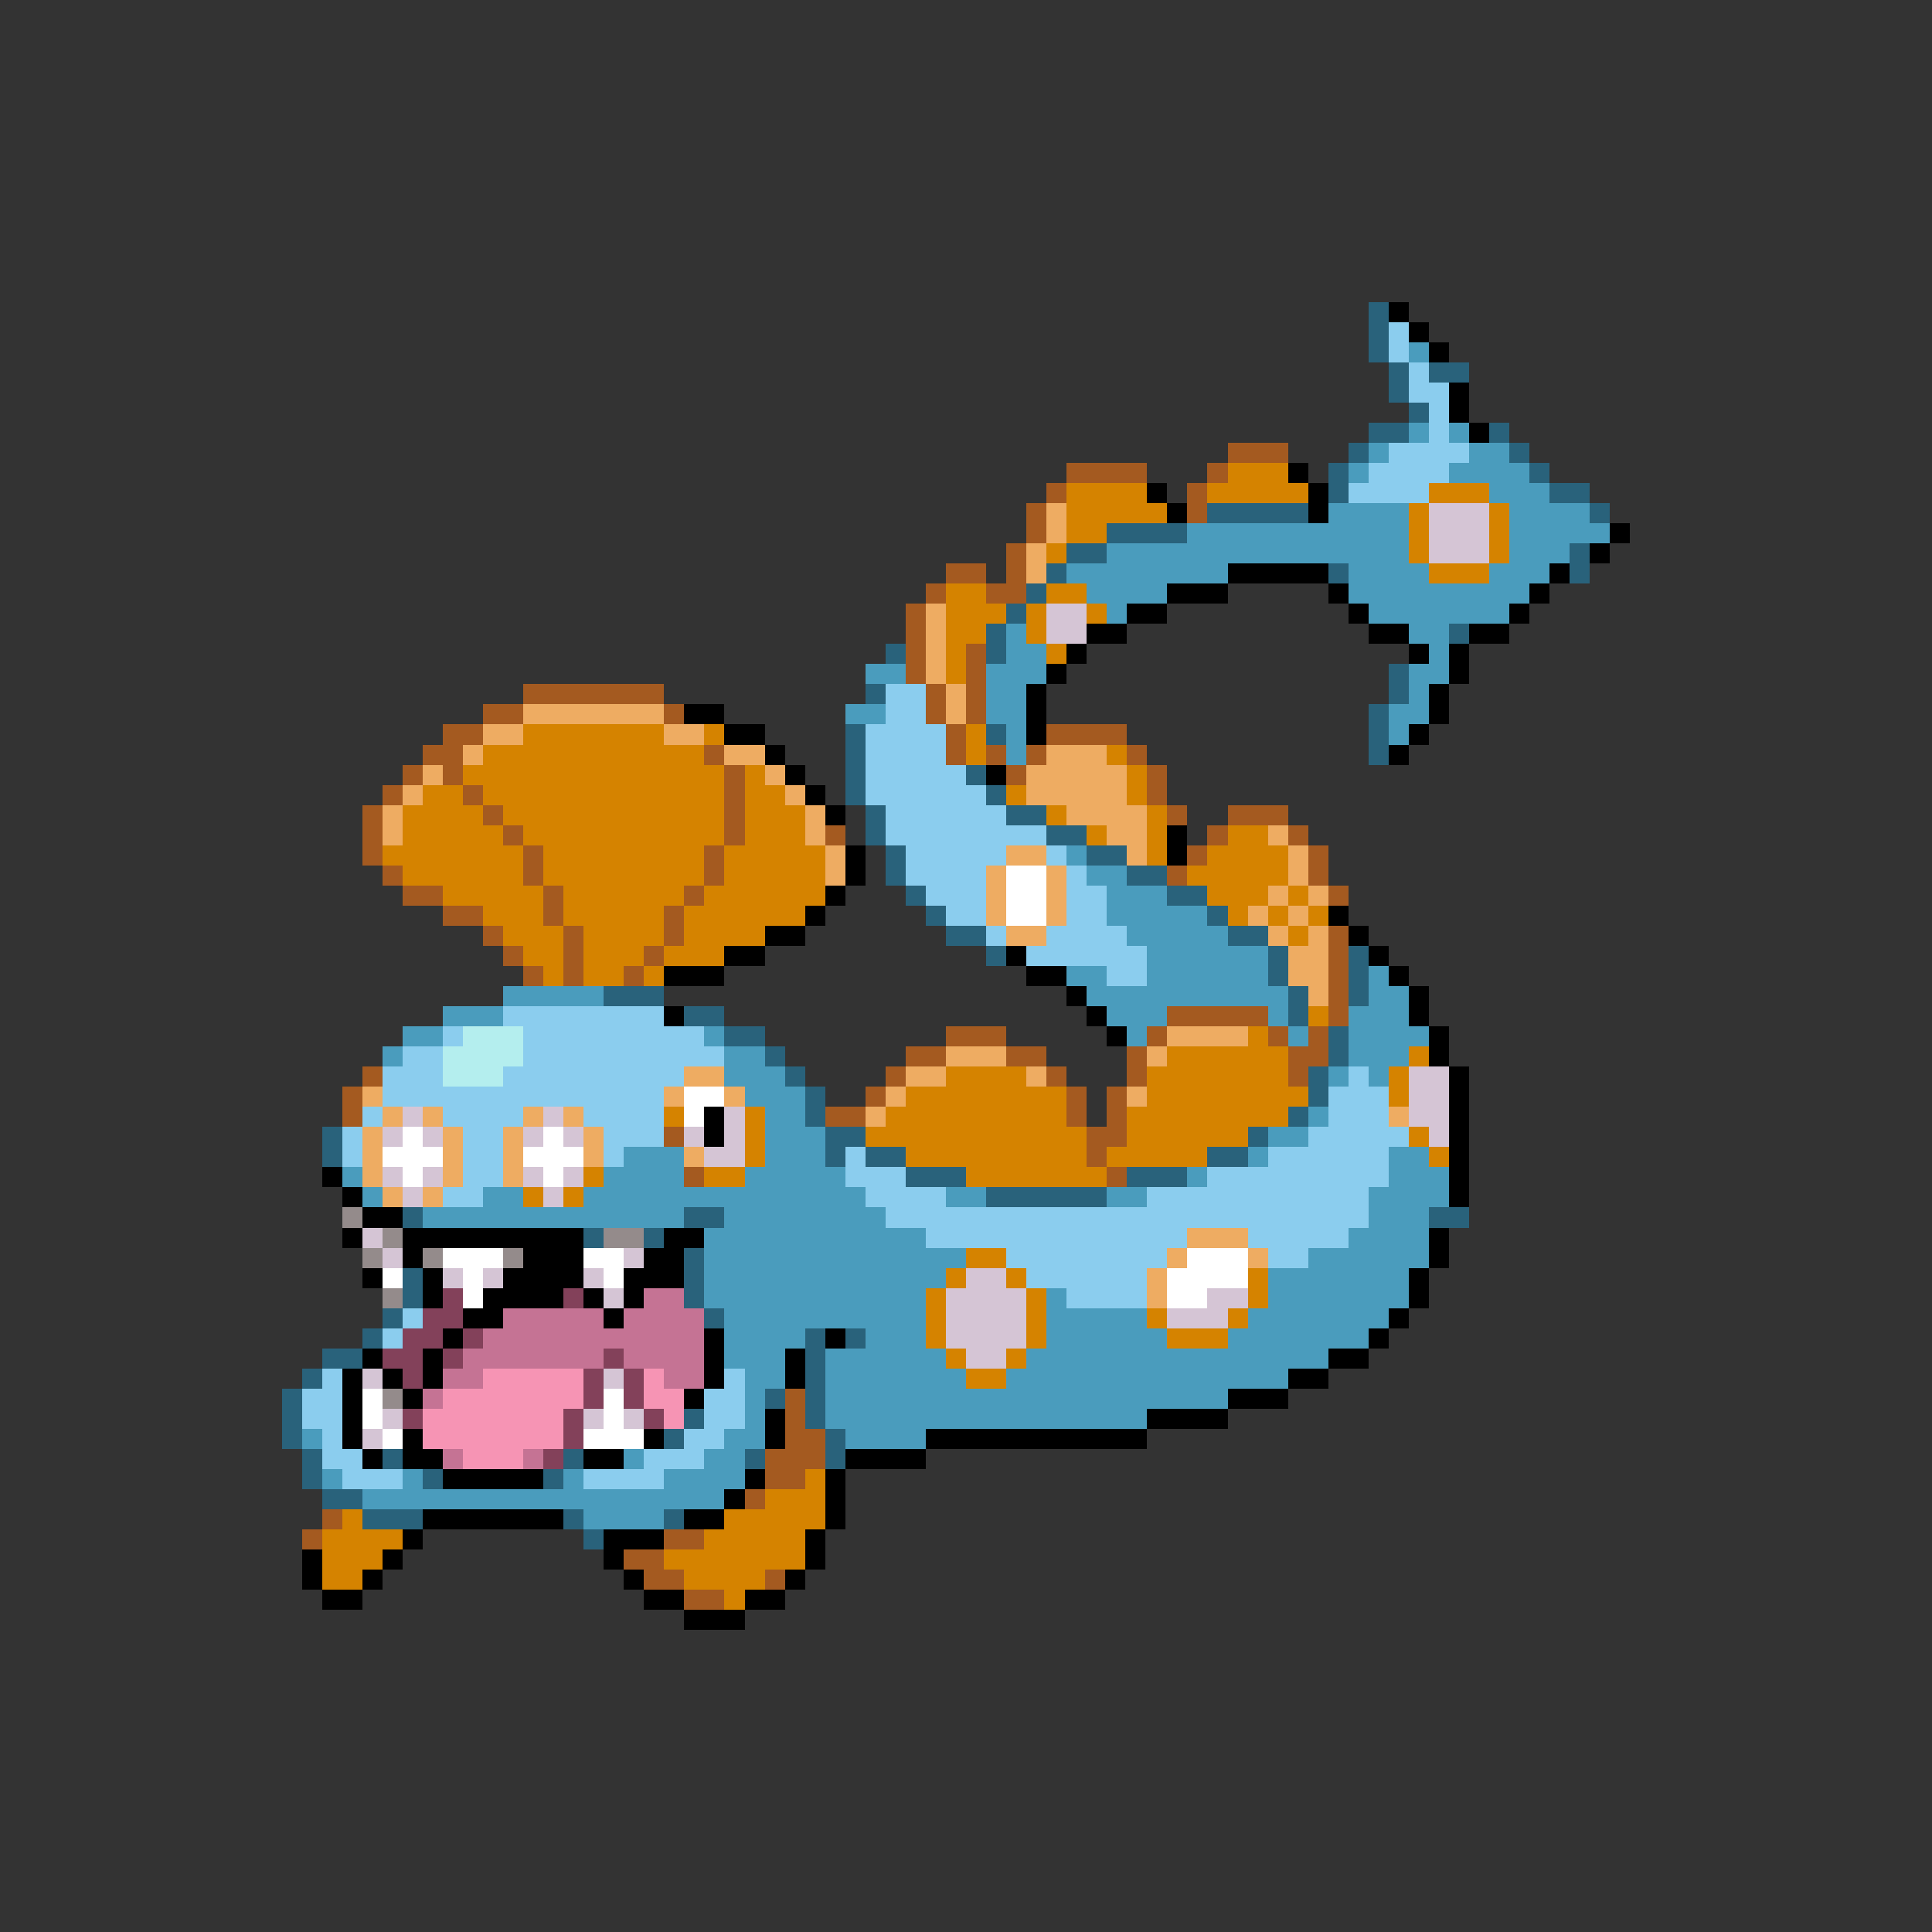 <svg xmlns="http://www.w3.org/2000/svg" viewBox="0 -0.5 96 96" shape-rendering="crispEdges">
<rect x="0" y="-0.5" width="96" height="96" fill="#333333" stroke="none"/>
<path stroke="#29627b" d="M68 15h1M68 16h1M68 17h1M69 18h1M71 18h2M69 19h1M70 20h1M68 21h2M74 21h1M67 22h1M75 22h1M66 23h1M76 23h1M66 24h1M77 24h2M60 25h5M79 25h1M55 26h4M53 27h2M78 27h1M52 28h1M66 28h1M78 28h1M51 29h1M50 30h1M49 31h1M72 31h1M44 32h1M49 32h1M69 33h1M43 34h1M69 34h1M68 35h1M42 36h1M49 36h1M68 36h1M42 37h1M68 37h1M42 38h1M48 38h1M42 39h1M49 39h1M43 40h1M50 40h2M43 41h1M52 41h2M44 42h1M54 42h2M44 43h1M56 43h2M45 44h1M58 44h2M46 45h1M60 45h1M47 46h2M61 46h2M49 47h1M63 47h1M67 47h1M63 48h1M67 48h1M30 49h3M64 49h1M67 49h1M34 50h2M64 50h1M36 51h2M66 51h1M38 52h1M66 52h1M39 53h1M65 53h1M40 54h1M65 54h1M40 55h1M64 55h1M16 56h1M41 56h2M62 56h1M16 57h1M41 57h1M43 57h2M60 57h2M45 58h3M56 58h3M49 59h6M20 60h1M34 60h2M71 60h2M29 61h1M32 61h1M34 62h1M20 63h1M34 63h1M20 64h1M34 64h1M19 65h1M35 65h1M18 66h1M40 66h1M42 66h1M16 67h2M40 67h1M15 68h1M40 68h1M14 69h1M38 69h1M40 69h1M14 70h1M34 70h1M40 70h1M14 71h1M33 71h1M41 71h1M15 72h1M19 72h1M28 72h1M37 72h1M41 72h1M15 73h1M21 73h1M27 73h1M16 74h2M18 75h3M28 75h1M33 75h1M29 76h1" />
<path stroke="#000000" d="M69 15h1M70 16h1M71 17h1M72 19h1M72 20h1M73 21h1M64 23h1M57 24h1M65 24h1M58 25h1M65 25h1M80 26h1M79 27h1M61 28h5M77 28h1M58 29h3M66 29h1M76 29h1M56 30h2M67 30h1M75 30h1M54 31h2M68 31h2M73 31h2M53 32h1M70 32h1M72 32h1M52 33h1M72 33h1M51 34h1M71 34h1M34 35h2M51 35h1M71 35h1M36 36h2M51 36h1M70 36h1M38 37h1M69 37h1M39 38h1M49 38h1M40 39h1M41 40h1M58 41h1M42 42h1M58 42h1M42 43h1M41 44h1M40 45h1M66 45h1M38 46h2M67 46h1M36 47h2M50 47h1M68 47h1M33 48h3M51 48h2M69 48h1M53 49h1M70 49h1M33 50h1M54 50h1M70 50h1M55 51h1M71 51h1M71 52h1M72 53h1M72 54h1M35 55h1M72 55h1M35 56h1M72 56h1M72 57h1M16 58h1M72 58h1M17 59h1M72 59h1M18 60h2M17 61h1M20 61h9M33 61h2M71 61h1M20 62h1M26 62h3M32 62h2M71 62h1M18 63h1M21 63h1M25 63h4M31 63h3M70 63h1M21 64h1M24 64h4M29 64h1M31 64h1M70 64h1M23 65h2M30 65h1M69 65h1M22 66h1M35 66h1M41 66h1M68 66h1M18 67h1M21 67h1M35 67h1M39 67h1M66 67h2M17 68h1M19 68h1M21 68h1M35 68h1M39 68h1M64 68h2M17 69h1M20 69h1M34 69h1M61 69h3M17 70h1M38 70h1M57 70h4M17 71h1M20 71h1M32 71h1M38 71h1M46 71h11M18 72h1M20 72h2M29 72h2M42 72h4M22 73h5M37 73h1M41 73h1M36 74h1M41 74h1M21 75h7M34 75h2M41 75h1M20 76h1M30 76h3M40 76h1M15 77h1M19 77h1M30 77h1M40 77h1M15 78h1M18 78h1M31 78h1M39 78h1M16 79h2M32 79h2M37 79h2M34 80h3" />
<path stroke="#8bcdee" d="M69 16h1M69 17h1M70 18h1M70 19h2M71 20h1M71 21h1M69 22h4M68 23h4M67 24h4M44 34h2M44 35h2M43 36h4M43 37h4M43 38h5M43 39h6M44 40h6M44 41h8M45 42h5M52 42h1M45 43h4M53 43h1M46 44h3M53 44h2M47 45h2M53 45h2M49 46h1M52 46h4M51 47h6M55 48h2M25 50h8M22 51h1M26 51h9M20 52h2M26 52h10M19 53h3M25 53h9M67 53h1M19 54h14M66 54h3M18 55h1M22 55h4M29 55h4M66 55h3M17 56h1M23 56h2M30 56h3M65 56h5M17 57h1M23 57h2M30 57h1M42 57h1M63 57h6M23 58h2M42 58h3M60 58h9M22 59h2M43 59h4M57 59h11M44 60h24M46 61h13M62 61h5M50 62h8M63 62h2M51 63h6M53 64h4M20 65h1M19 66h1M16 68h1M36 68h1M15 69h2M35 69h2M15 70h2M35 70h2M16 71h1M34 71h2M16 72h2M32 72h3M17 73h3M29 73h4" />
<path stroke="#4a9cbd" d="M70 17h1M70 21h1M72 21h1M68 22h1M73 22h2M67 23h1M72 23h4M74 24h3M66 25h4M75 25h4M59 26h11M75 26h5M55 27h15M75 27h3M53 28h8M67 28h4M74 28h3M54 29h4M67 29h9M55 30h1M68 30h7M50 31h1M70 31h2M50 32h2M71 32h1M43 33h2M49 33h3M70 33h2M49 34h2M70 34h1M42 35h2M49 35h2M69 35h2M50 36h1M69 36h1M50 37h1M53 42h1M54 43h2M55 44h3M55 45h5M56 46h5M57 47h6M53 48h2M57 48h6M68 48h1M25 49h5M54 49h10M68 49h2M22 50h3M55 50h3M63 50h1M67 50h3M20 51h2M35 51h1M56 51h1M64 51h1M67 51h4M19 52h1M36 52h2M67 52h3M36 53h3M66 53h1M68 53h1M37 54h3M38 55h2M65 55h1M38 56h3M63 56h2M31 57h3M38 57h3M62 57h1M69 57h2M17 58h1M30 58h4M37 58h5M59 58h1M69 58h3M18 59h1M24 59h2M29 59h14M47 59h2M55 59h2M68 59h4M21 60h13M36 60h8M68 60h3M35 61h11M67 61h4M35 62h13M65 62h6M35 63h12M63 63h7M35 64h11M52 64h1M63 64h7M36 65h10M52 65h5M62 65h7M36 66h4M43 66h3M52 66h6M61 66h7M36 67h3M41 67h6M51 67h15M37 68h2M41 68h7M50 68h14M37 69h1M41 69h20M37 70h1M41 70h16M15 71h1M36 71h2M42 71h4M31 72h1M35 72h2M16 73h1M20 73h1M28 73h1M33 73h4M18 74h18M29 75h4" />
<path stroke="#a45a20" d="M61 22h3M53 23h4M60 23h1M52 24h1M59 24h1M51 25h1M59 25h1M51 26h1M50 27h1M47 28h2M50 28h1M46 29h1M49 29h2M45 30h1M45 31h1M45 32h1M48 32h1M45 33h1M48 33h1M26 34h7M46 34h1M48 34h1M24 35h2M33 35h1M46 35h1M48 35h1M22 36h2M47 36h1M52 36h4M21 37h2M35 37h1M47 37h1M49 37h1M51 37h1M56 37h1M20 38h1M22 38h1M36 38h1M50 38h1M57 38h1M19 39h1M23 39h1M36 39h1M57 39h1M18 40h1M24 40h1M36 40h1M58 40h1M61 40h3M18 41h1M25 41h1M36 41h1M41 41h1M60 41h1M64 41h1M18 42h1M26 42h1M35 42h1M59 42h1M65 42h1M19 43h1M26 43h1M35 43h1M58 43h1M65 43h1M20 44h2M27 44h1M34 44h1M66 44h1M22 45h2M27 45h1M33 45h1M24 46h1M28 46h1M33 46h1M66 46h1M25 47h1M28 47h1M32 47h1M66 47h1M26 48h1M28 48h1M31 48h1M66 48h1M66 49h1M58 50h5M66 50h1M47 51h3M57 51h1M63 51h1M65 51h1M45 52h2M50 52h2M56 52h1M64 52h2M18 53h1M44 53h1M52 53h1M56 53h1M64 53h1M17 54h1M43 54h1M53 54h1M55 54h1M17 55h1M41 55h2M53 55h1M55 55h1M33 56h1M54 56h2M54 57h1M34 58h1M55 58h1M39 69h1M39 70h1M39 71h2M38 72h3M38 73h2M37 74h1M16 75h1M15 76h1M33 76h2M31 77h2M32 78h2M38 78h1M34 79h2" />
<path stroke="#d58300" d="M61 23h3M53 24h4M60 24h5M71 24h3M53 25h5M70 25h1M74 25h1M53 26h2M70 26h1M74 26h1M52 27h1M70 27h1M74 27h1M71 28h3M47 29h2M52 29h2M47 30h3M51 30h1M54 30h1M47 31h2M51 31h1M47 32h1M52 32h1M47 33h1M26 36h7M35 36h1M48 36h1M24 37h11M48 37h1M55 37h1M23 38h13M37 38h1M56 38h1M21 39h2M24 39h12M37 39h2M50 39h1M56 39h1M20 40h4M25 40h11M37 40h3M52 40h1M57 40h1M20 41h5M26 41h10M37 41h3M54 41h1M57 41h1M61 41h2M19 42h7M27 42h8M36 42h5M57 42h1M60 42h4M20 43h6M27 43h8M36 43h5M59 43h5M22 44h5M28 44h6M35 44h6M60 44h3M64 44h1M24 45h3M28 45h5M34 45h6M61 45h1M63 45h1M65 45h1M25 46h3M29 46h4M34 46h4M64 46h1M26 47h2M29 47h3M33 47h3M27 48h1M29 48h2M32 48h1M65 50h1M62 51h1M58 52h6M70 52h1M47 53h4M57 53h7M69 53h1M45 54h8M57 54h8M69 54h1M33 55h1M37 55h1M44 55h9M56 55h8M37 56h1M43 56h11M56 56h6M70 56h1M37 57h1M45 57h9M55 57h5M71 57h1M29 58h1M35 58h2M48 58h7M26 59h1M28 59h1M48 62h2M47 63h1M50 63h1M62 63h1M46 64h1M51 64h1M62 64h1M46 65h1M51 65h1M57 65h1M61 65h1M46 66h1M51 66h1M58 66h3M47 67h1M50 67h1M48 68h2M40 73h1M38 74h3M17 75h1M36 75h5M16 76h4M35 76h5M16 77h3M33 77h7M16 78h2M34 78h4M36 79h1" />
<path stroke="#eeac62" d="M52 25h1M52 26h1M51 27h1M51 28h1M46 30h1M46 31h1M46 32h1M46 33h1M47 34h1M26 35h7M47 35h1M24 36h2M33 36h2M23 37h1M36 37h2M52 37h3M21 38h1M38 38h1M51 38h5M20 39h1M39 39h1M51 39h5M19 40h1M40 40h1M53 40h4M19 41h1M40 41h1M55 41h2M63 41h1M41 42h1M50 42h2M56 42h1M64 42h1M41 43h1M49 43h1M52 43h1M64 43h1M49 44h1M52 44h1M63 44h1M65 44h1M49 45h1M52 45h1M62 45h1M64 45h1M50 46h2M63 46h1M65 46h1M64 47h2M64 48h2M65 49h1M58 51h4M47 52h3M57 52h1M34 53h2M45 53h2M51 53h1M18 54h1M33 54h1M36 54h1M44 54h1M56 54h1M19 55h1M21 55h1M26 55h1M28 55h1M43 55h1M69 55h1M18 56h1M22 56h1M25 56h1M29 56h1M18 57h1M22 57h1M25 57h1M29 57h1M34 57h1M18 58h1M22 58h1M25 58h1M19 59h1M21 59h1M59 61h3M58 62h1M62 62h1M57 63h1M57 64h1" />
<path stroke="#d5c5d5" d="M71 25h3M71 26h3M71 27h3M52 30h2M52 31h2M70 53h2M70 54h2M20 55h1M27 55h1M36 55h1M70 55h2M19 56h1M21 56h1M26 56h1M28 56h1M34 56h1M36 56h1M71 56h1M35 57h2M19 58h1M21 58h1M26 58h1M28 58h1M20 59h1M27 59h1M18 61h1M19 62h1M31 62h1M22 63h1M24 63h1M29 63h1M48 63h2M30 64h1M47 64h4M60 64h2M47 65h4M58 65h3M47 66h4M48 67h2M18 68h1M30 68h1M19 70h1M29 70h1M31 70h1M18 71h1" />
<path stroke="#ffffff" d="M50 43h2M50 44h2M50 45h2M34 54h2M34 55h1M20 56h1M27 56h1M19 57h3M26 57h3M20 58h1M27 58h1M22 62h3M29 62h2M59 62h3M19 63h1M23 63h1M30 63h1M58 63h4M23 64h1M58 64h2M18 69h1M30 69h1M18 70h1M30 70h1M19 71h1M29 71h3" />
<path stroke="#b4eeee" d="M23 51h3M22 52h4M22 53h3" />
<path stroke="#948b8b" d="M17 60h1M19 61h1M30 61h2M18 62h1M21 62h1M25 62h1M19 64h1M19 69h1" />
<path stroke="#83415a" d="M22 64h1M28 64h1M21 65h2M20 66h2M23 66h1M19 67h2M22 67h1M30 67h1M20 68h1M29 68h1M31 68h1M29 69h1M31 69h1M20 70h1M28 70h1M32 70h1M28 71h1M27 72h1" />
<path stroke="#c57394" d="M32 64h2M25 65h5M31 65h4M24 66h11M23 67h7M31 67h4M22 68h2M33 68h2M21 69h1M22 72h1M26 72h1" />
<path stroke="#f694b4" d="M24 68h5M32 68h1M22 69h7M32 69h2M21 70h7M33 70h1M21 71h7M23 72h3" />
</svg>